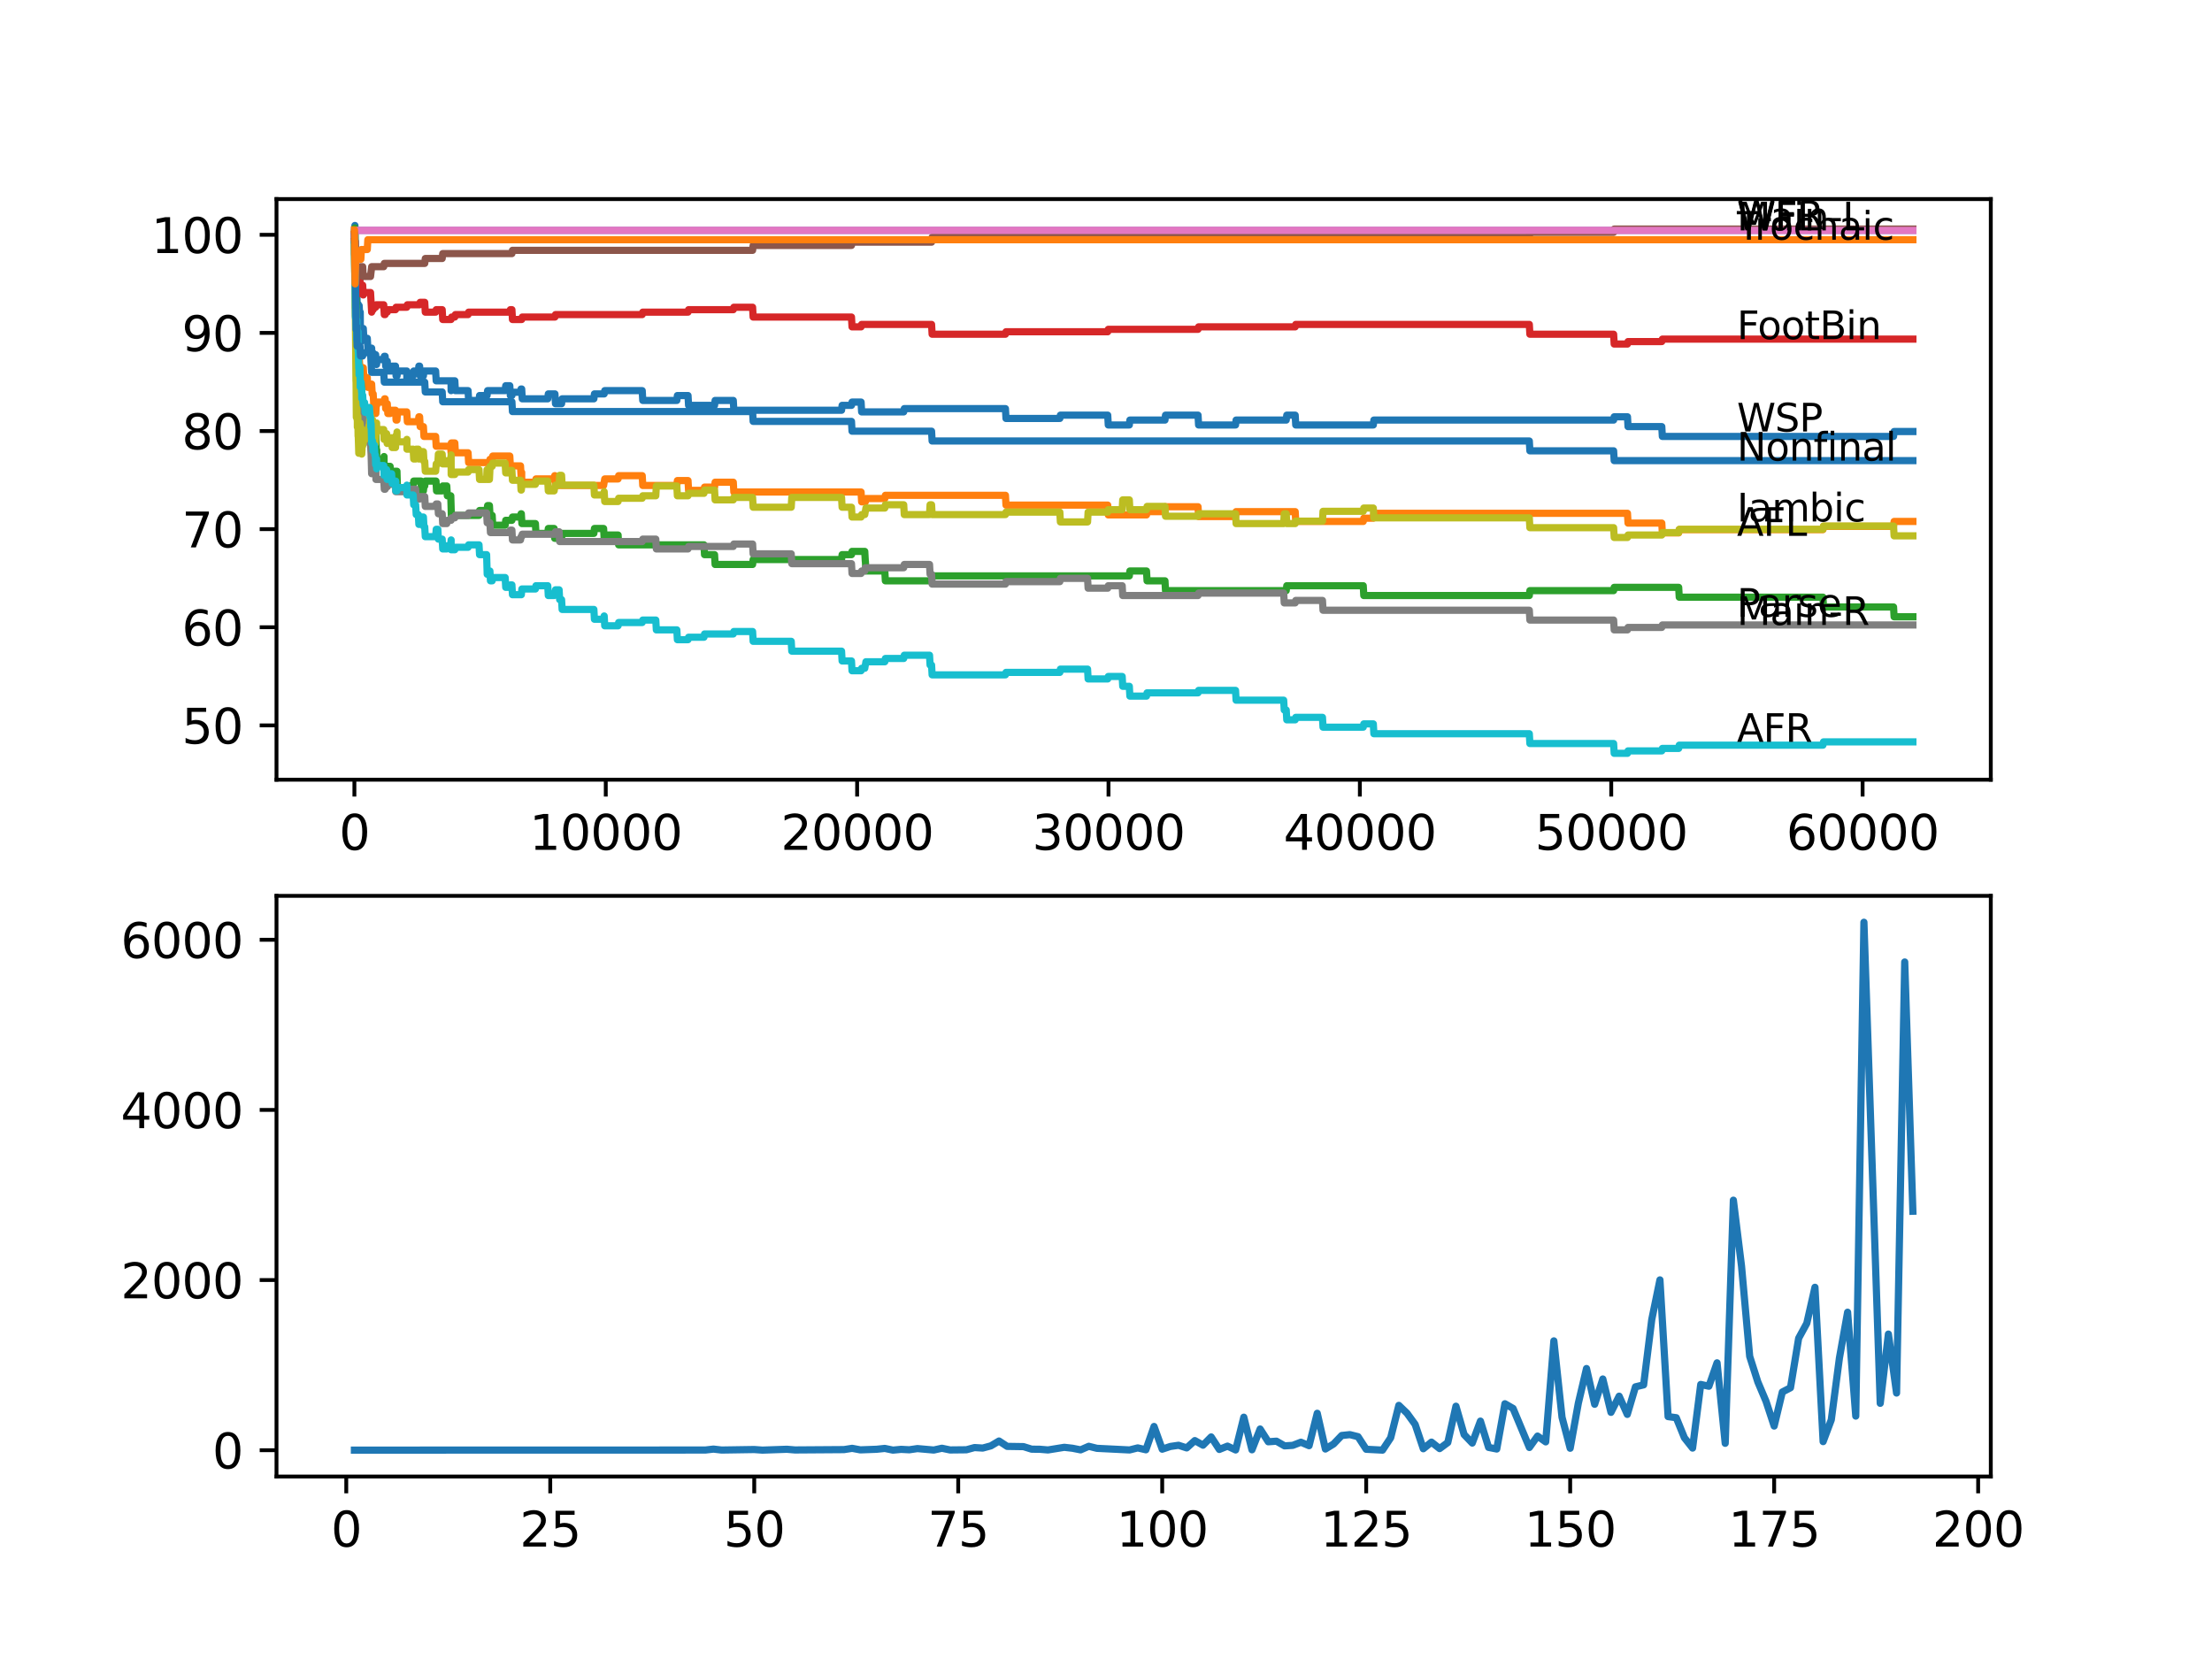 <?xml version="1.0" encoding="utf-8" standalone="no"?>
<!DOCTYPE svg PUBLIC "-//W3C//DTD SVG 1.1//EN"
  "http://www.w3.org/Graphics/SVG/1.1/DTD/svg11.dtd">
<svg xmlns:xlink="http://www.w3.org/1999/xlink" width="460.8pt" height="345.6pt" viewBox="0 0 460.8 345.6" xmlns="http://www.w3.org/2000/svg" version="1.1">
 <defs>
  <style type="text/css">*{stroke-linejoin: round; stroke-linecap: butt}</style>
 </defs>
 <g id="figure_1">
  <g id="patch_1">
   <path d="M 0 345.6 
L 460.8 345.6 
L 460.8 0 
L 0 0 
z
" style="fill: #ffffff"/>
  </g>
  <g id="axes_1">
   <g id="patch_2">
    <path d="M 57.6 162.432 
L 414.72 162.432 
L 414.72 41.472 
L 57.6 41.472 
z
" style="fill: #ffffff"/>
   </g>
   <g id="matplotlib.axis_1">
    <g id="xtick_1">
     <g id="line2d_1">
      <defs>
       <path id="mabb70e1be2" d="M 0 0 
L 0 3.5 
" style="stroke: #000000; stroke-width: 0.8"/>
      </defs>
      <g>
       <use xlink:href="#mabb70e1be2" x="73.827" y="162.432" style="stroke: #000000; stroke-width: 0.8"/>
      </g>
     </g>
     <g id="text_1">
      <!-- 0 -->
      <g transform="translate(70.646 177.03)scale(0.1 -0.1)">
       <defs>
        <path id="DejaVuSans-30" d="M 2034 4250 
Q 1547 4250 1301 3770 
Q 1056 3291 1056 2328 
Q 1056 1369 1301 889 
Q 1547 409 2034 409 
Q 2525 409 2770 889 
Q 3016 1369 3016 2328 
Q 3016 3291 2770 3770 
Q 2525 4250 2034 4250 
z
M 2034 4750 
Q 2819 4750 3233 4129 
Q 3647 3509 3647 2328 
Q 3647 1150 3233 529 
Q 2819 -91 2034 -91 
Q 1250 -91 836 529 
Q 422 1150 422 2328 
Q 422 3509 836 4129 
Q 1250 4750 2034 4750 
z
" transform="scale(0.016)"/>
       </defs>
       <use xlink:href="#DejaVuSans-30"/>
      </g>
     </g>
    </g>
    <g id="xtick_2">
     <g id="line2d_2">
      <g>
       <use xlink:href="#mabb70e1be2" x="126.192" y="162.432" style="stroke: #000000; stroke-width: 0.8"/>
      </g>
     </g>
     <g id="text_2">
      <!-- 10000 -->
      <g transform="translate(110.286 177.03)scale(0.1 -0.1)">
       <defs>
        <path id="DejaVuSans-31" d="M 794 531 
L 1825 531 
L 1825 4091 
L 703 3866 
L 703 4441 
L 1819 4666 
L 2450 4666 
L 2450 531 
L 3481 531 
L 3481 0 
L 794 0 
L 794 531 
z
" transform="scale(0.016)"/>
       </defs>
       <use xlink:href="#DejaVuSans-31"/>
       <use xlink:href="#DejaVuSans-30" x="63.623"/>
       <use xlink:href="#DejaVuSans-30" x="127.246"/>
       <use xlink:href="#DejaVuSans-30" x="190.869"/>
       <use xlink:href="#DejaVuSans-30" x="254.492"/>
      </g>
     </g>
    </g>
    <g id="xtick_3">
     <g id="line2d_3">
      <g>
       <use xlink:href="#mabb70e1be2" x="178.556" y="162.432" style="stroke: #000000; stroke-width: 0.8"/>
      </g>
     </g>
     <g id="text_3">
      <!-- 20000 -->
      <g transform="translate(162.65 177.03)scale(0.1 -0.1)">
       <defs>
        <path id="DejaVuSans-32" d="M 1228 531 
L 3431 531 
L 3431 0 
L 469 0 
L 469 531 
Q 828 903 1448 1529 
Q 2069 2156 2228 2338 
Q 2531 2678 2651 2914 
Q 2772 3150 2772 3378 
Q 2772 3750 2511 3984 
Q 2250 4219 1831 4219 
Q 1534 4219 1204 4116 
Q 875 4013 500 3803 
L 500 4441 
Q 881 4594 1212 4672 
Q 1544 4750 1819 4750 
Q 2544 4750 2975 4387 
Q 3406 4025 3406 3419 
Q 3406 3131 3298 2873 
Q 3191 2616 2906 2266 
Q 2828 2175 2409 1742 
Q 1991 1309 1228 531 
z
" transform="scale(0.016)"/>
       </defs>
       <use xlink:href="#DejaVuSans-32"/>
       <use xlink:href="#DejaVuSans-30" x="63.623"/>
       <use xlink:href="#DejaVuSans-30" x="127.246"/>
       <use xlink:href="#DejaVuSans-30" x="190.869"/>
       <use xlink:href="#DejaVuSans-30" x="254.492"/>
      </g>
     </g>
    </g>
    <g id="xtick_4">
     <g id="line2d_4">
      <g>
       <use xlink:href="#mabb70e1be2" x="230.921" y="162.432" style="stroke: #000000; stroke-width: 0.8"/>
      </g>
     </g>
     <g id="text_4">
      <!-- 30000 -->
      <g transform="translate(215.015 177.03)scale(0.1 -0.1)">
       <defs>
        <path id="DejaVuSans-33" d="M 2597 2516 
Q 3050 2419 3304 2112 
Q 3559 1806 3559 1356 
Q 3559 666 3084 287 
Q 2609 -91 1734 -91 
Q 1441 -91 1130 -33 
Q 819 25 488 141 
L 488 750 
Q 750 597 1062 519 
Q 1375 441 1716 441 
Q 2309 441 2620 675 
Q 2931 909 2931 1356 
Q 2931 1769 2642 2001 
Q 2353 2234 1838 2234 
L 1294 2234 
L 1294 2753 
L 1863 2753 
Q 2328 2753 2575 2939 
Q 2822 3125 2822 3475 
Q 2822 3834 2567 4026 
Q 2313 4219 1838 4219 
Q 1578 4219 1281 4162 
Q 984 4106 628 3988 
L 628 4550 
Q 988 4650 1302 4700 
Q 1616 4750 1894 4750 
Q 2613 4750 3031 4423 
Q 3450 4097 3450 3541 
Q 3450 3153 3228 2886 
Q 3006 2619 2597 2516 
z
" transform="scale(0.016)"/>
       </defs>
       <use xlink:href="#DejaVuSans-33"/>
       <use xlink:href="#DejaVuSans-30" x="63.623"/>
       <use xlink:href="#DejaVuSans-30" x="127.246"/>
       <use xlink:href="#DejaVuSans-30" x="190.869"/>
       <use xlink:href="#DejaVuSans-30" x="254.492"/>
      </g>
     </g>
    </g>
    <g id="xtick_5">
     <g id="line2d_5">
      <g>
       <use xlink:href="#mabb70e1be2" x="283.285" y="162.432" style="stroke: #000000; stroke-width: 0.8"/>
      </g>
     </g>
     <g id="text_5">
      <!-- 40000 -->
      <g transform="translate(267.379 177.03)scale(0.1 -0.1)">
       <defs>
        <path id="DejaVuSans-34" d="M 2419 4116 
L 825 1625 
L 2419 1625 
L 2419 4116 
z
M 2253 4666 
L 3047 4666 
L 3047 1625 
L 3713 1625 
L 3713 1100 
L 3047 1100 
L 3047 0 
L 2419 0 
L 2419 1100 
L 313 1100 
L 313 1709 
L 2253 4666 
z
" transform="scale(0.016)"/>
       </defs>
       <use xlink:href="#DejaVuSans-34"/>
       <use xlink:href="#DejaVuSans-30" x="63.623"/>
       <use xlink:href="#DejaVuSans-30" x="127.246"/>
       <use xlink:href="#DejaVuSans-30" x="190.869"/>
       <use xlink:href="#DejaVuSans-30" x="254.492"/>
      </g>
     </g>
    </g>
    <g id="xtick_6">
     <g id="line2d_6">
      <g>
       <use xlink:href="#mabb70e1be2" x="335.65" y="162.432" style="stroke: #000000; stroke-width: 0.8"/>
      </g>
     </g>
     <g id="text_6">
      <!-- 50000 -->
      <g transform="translate(319.744 177.03)scale(0.1 -0.1)">
       <defs>
        <path id="DejaVuSans-35" d="M 691 4666 
L 3169 4666 
L 3169 4134 
L 1269 4134 
L 1269 2991 
Q 1406 3038 1543 3061 
Q 1681 3084 1819 3084 
Q 2600 3084 3056 2656 
Q 3513 2228 3513 1497 
Q 3513 744 3044 326 
Q 2575 -91 1722 -91 
Q 1428 -91 1123 -41 
Q 819 9 494 109 
L 494 744 
Q 775 591 1075 516 
Q 1375 441 1709 441 
Q 2250 441 2565 725 
Q 2881 1009 2881 1497 
Q 2881 1984 2565 2268 
Q 2250 2553 1709 2553 
Q 1456 2553 1204 2497 
Q 953 2441 691 2322 
L 691 4666 
z
" transform="scale(0.016)"/>
       </defs>
       <use xlink:href="#DejaVuSans-35"/>
       <use xlink:href="#DejaVuSans-30" x="63.623"/>
       <use xlink:href="#DejaVuSans-30" x="127.246"/>
       <use xlink:href="#DejaVuSans-30" x="190.869"/>
       <use xlink:href="#DejaVuSans-30" x="254.492"/>
      </g>
     </g>
    </g>
    <g id="xtick_7">
     <g id="line2d_7">
      <g>
       <use xlink:href="#mabb70e1be2" x="388.014" y="162.432" style="stroke: #000000; stroke-width: 0.8"/>
      </g>
     </g>
     <g id="text_7">
      <!-- 60000 -->
      <g transform="translate(372.108 177.03)scale(0.1 -0.1)">
       <defs>
        <path id="DejaVuSans-36" d="M 2113 2584 
Q 1688 2584 1439 2293 
Q 1191 2003 1191 1497 
Q 1191 994 1439 701 
Q 1688 409 2113 409 
Q 2538 409 2786 701 
Q 3034 994 3034 1497 
Q 3034 2003 2786 2293 
Q 2538 2584 2113 2584 
z
M 3366 4563 
L 3366 3988 
Q 3128 4100 2886 4159 
Q 2644 4219 2406 4219 
Q 1781 4219 1451 3797 
Q 1122 3375 1075 2522 
Q 1259 2794 1537 2939 
Q 1816 3084 2150 3084 
Q 2853 3084 3261 2657 
Q 3669 2231 3669 1497 
Q 3669 778 3244 343 
Q 2819 -91 2113 -91 
Q 1303 -91 875 529 
Q 447 1150 447 2328 
Q 447 3434 972 4092 
Q 1497 4750 2381 4750 
Q 2619 4750 2861 4703 
Q 3103 4656 3366 4563 
z
" transform="scale(0.016)"/>
       </defs>
       <use xlink:href="#DejaVuSans-36"/>
       <use xlink:href="#DejaVuSans-30" x="63.623"/>
       <use xlink:href="#DejaVuSans-30" x="127.246"/>
       <use xlink:href="#DejaVuSans-30" x="190.869"/>
       <use xlink:href="#DejaVuSans-30" x="254.492"/>
      </g>
     </g>
    </g>
   </g>
   <g id="matplotlib.axis_2">
    <g id="ytick_1">
     <g id="line2d_8">
      <defs>
       <path id="md5c35609c4" d="M 0 0 
L -3.5 0 
" style="stroke: #000000; stroke-width: 0.8"/>
      </defs>
      <g>
       <use xlink:href="#md5c35609c4" x="57.6" y="151.109" style="stroke: #000000; stroke-width: 0.8"/>
      </g>
     </g>
     <g id="text_8">
      <!-- 50 -->
      <g transform="translate(37.875 154.908)scale(0.1 -0.1)">
       <use xlink:href="#DejaVuSans-35"/>
       <use xlink:href="#DejaVuSans-30" x="63.623"/>
      </g>
     </g>
    </g>
    <g id="ytick_2">
     <g id="line2d_9">
      <g>
       <use xlink:href="#md5c35609c4" x="57.6" y="130.669" style="stroke: #000000; stroke-width: 0.8"/>
      </g>
     </g>
     <g id="text_9">
      <!-- 60 -->
      <g transform="translate(37.875 134.468)scale(0.1 -0.1)">
       <use xlink:href="#DejaVuSans-36"/>
       <use xlink:href="#DejaVuSans-30" x="63.623"/>
      </g>
     </g>
    </g>
    <g id="ytick_3">
     <g id="line2d_10">
      <g>
       <use xlink:href="#md5c35609c4" x="57.6" y="110.23" style="stroke: #000000; stroke-width: 0.8"/>
      </g>
     </g>
     <g id="text_10">
      <!-- 70 -->
      <g transform="translate(37.875 114.029)scale(0.1 -0.1)">
       <defs>
        <path id="DejaVuSans-37" d="M 525 4666 
L 3525 4666 
L 3525 4397 
L 1831 0 
L 1172 0 
L 2766 4134 
L 525 4134 
L 525 4666 
z
" transform="scale(0.016)"/>
       </defs>
       <use xlink:href="#DejaVuSans-37"/>
       <use xlink:href="#DejaVuSans-30" x="63.623"/>
      </g>
     </g>
    </g>
    <g id="ytick_4">
     <g id="line2d_11">
      <g>
       <use xlink:href="#md5c35609c4" x="57.6" y="89.791" style="stroke: #000000; stroke-width: 0.8"/>
      </g>
     </g>
     <g id="text_11">
      <!-- 80 -->
      <g transform="translate(37.875 93.59)scale(0.1 -0.1)">
       <defs>
        <path id="DejaVuSans-38" d="M 2034 2216 
Q 1584 2216 1326 1975 
Q 1069 1734 1069 1313 
Q 1069 891 1326 650 
Q 1584 409 2034 409 
Q 2484 409 2743 651 
Q 3003 894 3003 1313 
Q 3003 1734 2745 1975 
Q 2488 2216 2034 2216 
z
M 1403 2484 
Q 997 2584 770 2862 
Q 544 3141 544 3541 
Q 544 4100 942 4425 
Q 1341 4750 2034 4750 
Q 2731 4750 3128 4425 
Q 3525 4100 3525 3541 
Q 3525 3141 3298 2862 
Q 3072 2584 2669 2484 
Q 3125 2378 3379 2068 
Q 3634 1759 3634 1313 
Q 3634 634 3220 271 
Q 2806 -91 2034 -91 
Q 1263 -91 848 271 
Q 434 634 434 1313 
Q 434 1759 690 2068 
Q 947 2378 1403 2484 
z
M 1172 3481 
Q 1172 3119 1398 2916 
Q 1625 2713 2034 2713 
Q 2441 2713 2670 2916 
Q 2900 3119 2900 3481 
Q 2900 3844 2670 4047 
Q 2441 4250 2034 4250 
Q 1625 4250 1398 4047 
Q 1172 3844 1172 3481 
z
" transform="scale(0.016)"/>
       </defs>
       <use xlink:href="#DejaVuSans-38"/>
       <use xlink:href="#DejaVuSans-30" x="63.623"/>
      </g>
     </g>
    </g>
    <g id="ytick_5">
     <g id="line2d_12">
      <g>
       <use xlink:href="#md5c35609c4" x="57.6" y="69.351" style="stroke: #000000; stroke-width: 0.8"/>
      </g>
     </g>
     <g id="text_12">
      <!-- 90 -->
      <g transform="translate(37.875 73.15)scale(0.1 -0.1)">
       <defs>
        <path id="DejaVuSans-39" d="M 703 97 
L 703 672 
Q 941 559 1184 500 
Q 1428 441 1663 441 
Q 2288 441 2617 861 
Q 2947 1281 2994 2138 
Q 2813 1869 2534 1725 
Q 2256 1581 1919 1581 
Q 1219 1581 811 2004 
Q 403 2428 403 3163 
Q 403 3881 828 4315 
Q 1253 4750 1959 4750 
Q 2769 4750 3195 4129 
Q 3622 3509 3622 2328 
Q 3622 1225 3098 567 
Q 2575 -91 1691 -91 
Q 1453 -91 1209 -44 
Q 966 3 703 97 
z
M 1959 2075 
Q 2384 2075 2632 2365 
Q 2881 2656 2881 3163 
Q 2881 3666 2632 3958 
Q 2384 4250 1959 4250 
Q 1534 4250 1286 3958 
Q 1038 3666 1038 3163 
Q 1038 2656 1286 2365 
Q 1534 2075 1959 2075 
z
" transform="scale(0.016)"/>
       </defs>
       <use xlink:href="#DejaVuSans-39"/>
       <use xlink:href="#DejaVuSans-30" x="63.623"/>
      </g>
     </g>
    </g>
    <g id="ytick_6">
     <g id="line2d_13">
      <g>
       <use xlink:href="#md5c35609c4" x="57.6" y="48.912" style="stroke: #000000; stroke-width: 0.8"/>
      </g>
     </g>
     <g id="text_13">
      <!-- 100 -->
      <g transform="translate(31.512 52.711)scale(0.1 -0.1)">
       <use xlink:href="#DejaVuSans-31"/>
       <use xlink:href="#DejaVuSans-30" x="63.623"/>
       <use xlink:href="#DejaVuSans-30" x="127.246"/>
      </g>
     </g>
    </g>
   </g>
   <g id="line2d_14">
    <path d="M 73.833 47.89 
L 73.937 46.97 
L 74.068 58.212 
L 74.074 57.531 
L 74.084 57.531 
L 74.136 62.64 
L 74.199 59.574 
L 74.22 59.574 
L 74.231 58.552 
L 74.236 60.596 
L 74.325 60.596 
L 74.335 60.596 
L 74.346 59.915 
L 74.393 64.003 
L 74.414 64.003 
L 74.44 66.047 
L 74.524 65.025 
L 74.55 65.025 
L 74.597 63.322 
L 74.602 65.366 
L 74.665 63.662 
L 74.817 63.662 
L 74.932 65.706 
L 74.99 65.706 
L 75.042 65.025 
L 75.074 69.113 
L 75.168 69.113 
L 75.21 71.157 
L 75.278 69.113 
L 75.357 69.113 
L 75.472 68.431 
L 75.681 68.431 
L 75.796 70.475 
L 76.514 70.475 
L 76.629 72.519 
L 77.42 72.519 
L 77.535 74.563 
L 77.598 74.563 
L 77.713 73.541 
L 77.739 73.541 
L 77.854 75.585 
L 77.98 75.585 
L 78.095 74.563 
L 78.21 73.882 
L 78.258 73.882 
L 78.373 75.926 
L 78.451 75.926 
L 78.566 74.904 
L 79.938 74.904 
L 80.054 74.223 
L 80.232 74.223 
L 80.347 76.267 
L 80.535 76.267 
L 80.651 75.245 
L 80.677 75.245 
L 80.792 77.289 
L 81.577 77.289 
L 81.693 76.267 
L 82.394 76.267 
L 82.51 78.31 
L 82.709 78.31 
L 82.824 77.289 
L 84.74 77.289 
L 84.766 79.332 
L 84.85 78.31 
L 86.07 78.31 
L 86.186 77.289 
L 87.144 77.289 
L 87.259 76.267 
L 87.411 76.267 
L 87.526 78.31 
L 88.202 78.31 
L 88.317 77.289 
L 90.752 77.289 
L 90.867 79.332 
L 93.962 79.332 
L 93.977 81.376 
L 94.072 79.332 
L 94.747 79.332 
L 94.862 81.376 
L 97.507 81.376 
L 97.622 83.42 
L 99.785 83.42 
L 99.9 82.398 
L 101.46 82.398 
L 101.575 81.376 
L 105.236 81.376 
L 105.351 80.354 
L 106.199 80.354 
L 106.314 82.398 
L 106.639 82.398 
L 106.754 81.717 
L 108.43 81.717 
L 108.545 81.036 
L 108.676 81.036 
L 108.791 83.08 
L 114.106 83.08 
L 114.221 82.058 
L 115.604 82.058 
L 115.719 84.102 
L 116.986 84.102 
L 117.101 83.08 
L 123.715 83.08 
L 123.83 82.058 
L 125.862 82.058 
L 125.977 81.376 
L 133.785 81.376 
L 133.9 83.42 
L 140.995 83.42 
L 141.111 82.398 
L 143.326 82.398 
L 143.441 84.442 
L 148.855 84.442 
L 148.971 83.42 
L 152.756 83.42 
L 152.872 85.464 
L 175.31 85.464 
L 175.425 84.442 
L 177.378 84.442 
L 177.493 83.761 
L 179.379 83.761 
L 179.494 85.805 
L 188.26 85.805 
L 188.375 85.124 
L 209.451 85.124 
L 209.567 87.168 
L 220.783 87.168 
L 220.898 86.486 
L 230.759 86.486 
L 230.874 88.53 
L 235.257 88.53 
L 235.372 87.508 
L 242.682 87.508 
L 242.797 86.486 
L 249.573 86.486 
L 249.688 88.53 
L 257.386 88.53 
L 257.501 87.508 
L 267.943 87.508 
L 268.058 86.486 
L 269.812 86.486 
L 269.927 88.53 
L 286.087 88.53 
L 286.202 87.508 
L 336.147 87.508 
L 336.263 86.827 
L 339.033 86.827 
L 339.148 88.871 
L 346.18 88.871 
L 346.296 90.915 
L 394.46 90.915 
L 394.576 89.893 
L 398.487 89.893 
L 398.487 89.893 
" clip-path="url(#p1e5066a0ef)" style="fill: none; stroke: #1f77b4; stroke-width: 1.5; stroke-linecap: square"/>
   </g>
   <g id="line2d_15">
    <path d="M 73.833 48.912 
L 73.838 48.912 
L 73.964 59.234 
L 73.969 58.212 
L 73.974 58.212 
L 73.979 57.701 
L 74.032 62.64 
L 74.037 62.64 
L 74.063 62.64 
L 74.184 72.179 
L 74.194 71.157 
L 74.299 69.113 
L 74.304 71.157 
L 74.309 71.157 
L 74.388 69.794 
L 74.398 73.882 
L 74.414 73.882 
L 74.529 76.948 
L 74.597 74.563 
L 74.65 75.585 
L 74.655 75.585 
L 74.775 74.223 
L 74.817 74.223 
L 74.932 76.267 
L 75.042 76.267 
L 75.163 80.354 
L 75.168 80.354 
L 75.21 82.398 
L 75.278 80.354 
L 75.341 80.354 
L 75.472 77.289 
L 75.55 77.289 
L 75.665 76.607 
L 75.681 76.607 
L 75.796 78.651 
L 76.514 78.651 
L 76.629 80.695 
L 77.252 80.695 
L 77.367 80.014 
L 77.42 80.014 
L 77.535 82.058 
L 77.739 82.058 
L 77.854 84.102 
L 78.258 84.102 
L 78.294 86.146 
L 78.367 84.442 
L 78.477 84.442 
L 78.593 83.761 
L 80.001 83.761 
L 80.116 83.08 
L 80.232 83.08 
L 80.347 85.124 
L 80.535 85.124 
L 80.651 84.102 
L 80.677 84.102 
L 80.792 86.146 
L 81.268 86.146 
L 81.384 85.464 
L 82.394 85.464 
L 82.51 87.508 
L 82.693 87.508 
L 82.813 85.805 
L 84.74 85.805 
L 84.855 87.849 
L 87.144 87.849 
L 87.259 86.827 
L 87.411 86.827 
L 87.526 88.871 
L 88.202 88.871 
L 88.317 90.915 
L 90.752 90.915 
L 90.867 92.959 
L 93.904 92.959 
L 93.967 94.321 
L 94.019 92.277 
L 94.747 92.277 
L 94.862 94.321 
L 97.507 94.321 
L 97.622 96.365 
L 101.958 96.365 
L 102.073 95.684 
L 102.528 95.684 
L 102.644 95.003 
L 106.199 95.003 
L 106.314 97.047 
L 108.43 97.047 
L 108.545 99.09 
L 108.603 99.09 
L 108.676 98.409 
L 108.681 100.453 
L 108.702 100.453 
L 111.535 100.453 
L 111.65 99.772 
L 115.436 99.772 
L 115.552 99.09 
L 115.604 99.09 
L 115.719 101.134 
L 125.742 101.134 
L 125.857 100.453 
L 125.862 100.453 
L 125.977 99.772 
L 128.758 99.772 
L 128.873 99.09 
L 133.785 99.09 
L 133.9 101.134 
L 140.995 101.134 
L 141.111 100.112 
L 143.326 100.112 
L 143.441 102.156 
L 146.651 102.156 
L 146.766 101.475 
L 148.855 101.475 
L 148.971 100.453 
L 152.756 100.453 
L 152.872 102.497 
L 179.379 102.497 
L 179.494 104.541 
L 180.274 104.541 
L 180.389 103.86 
L 184.322 103.86 
L 184.437 103.178 
L 209.451 103.178 
L 209.567 105.222 
L 230.759 105.222 
L 230.874 107.266 
L 238.838 107.266 
L 238.954 106.585 
L 242.682 106.585 
L 242.797 105.563 
L 249.573 105.563 
L 249.688 107.607 
L 257.386 107.607 
L 257.501 106.585 
L 269.812 106.585 
L 269.927 108.629 
L 283.987 108.629 
L 284.102 107.948 
L 286.087 107.948 
L 286.202 106.926 
L 339.033 106.926 
L 339.148 108.97 
L 346.18 108.97 
L 346.296 111.013 
L 349.699 111.013 
L 349.814 110.332 
L 379.751 110.332 
L 379.866 109.651 
L 394.46 109.651 
L 394.576 108.629 
L 398.487 108.629 
L 398.487 108.629 
" clip-path="url(#p1e5066a0ef)" style="fill: none; stroke: #ff7f0e; stroke-width: 1.5; stroke-linecap: square"/>
   </g>
   <g id="line2d_16">
    <path d="M 73.833 48.912 
L 73.854 49.525 
L 73.932 47.481 
L 74.068 60.256 
L 74.074 59.574 
L 74.084 59.574 
L 74.136 59.166 
L 74.147 63.254 
L 74.173 61.21 
L 74.178 61.21 
L 74.184 60.188 
L 74.236 68.363 
L 74.252 68.363 
L 74.299 68.363 
L 74.309 67.682 
L 74.351 73.133 
L 74.372 73.133 
L 74.393 73.133 
L 74.44 72.111 
L 74.445 74.155 
L 74.498 74.155 
L 74.513 73.644 
L 74.534 77.731 
L 74.571 77.731 
L 74.592 77.731 
L 74.712 76.369 
L 74.77 76.369 
L 74.89 80.457 
L 74.99 80.457 
L 75.105 79.775 
L 75.22 79.775 
L 75.336 81.819 
L 75.341 81.819 
L 75.461 87.27 
L 75.55 87.27 
L 75.665 89.314 
L 76.749 89.314 
L 76.865 91.358 
L 77.189 91.358 
L 77.252 90.336 
L 77.257 92.38 
L 77.294 92.38 
L 77.31 92.38 
L 77.425 91.358 
L 77.598 91.358 
L 77.713 90.336 
L 77.718 90.336 
L 77.833 92.38 
L 77.98 92.38 
L 78.095 91.358 
L 78.21 90.676 
L 78.294 90.676 
L 78.415 94.764 
L 78.451 94.764 
L 78.477 93.742 
L 78.483 95.786 
L 78.556 95.786 
L 79.938 95.786 
L 80.001 95.105 
L 80.007 97.149 
L 80.038 97.149 
L 81.268 97.149 
L 81.384 99.193 
L 81.577 99.193 
L 81.693 98.171 
L 82.693 98.171 
L 82.813 102.259 
L 84.766 102.259 
L 84.882 101.237 
L 86.07 101.237 
L 86.186 100.215 
L 87.709 100.215 
L 87.825 102.259 
L 88.202 102.259 
L 88.317 101.237 
L 88.479 101.237 
L 88.594 100.215 
L 90.825 100.215 
L 90.94 102.259 
L 92.113 102.259 
L 92.228 101.237 
L 93.071 101.237 
L 93.187 103.281 
L 93.904 103.281 
L 94.024 107.368 
L 99.785 107.368 
L 99.9 106.346 
L 101.46 106.346 
L 101.575 105.324 
L 101.958 105.324 
L 102.073 107.368 
L 102.528 107.368 
L 102.644 109.412 
L 105.236 109.412 
L 105.351 108.39 
L 106.639 108.39 
L 106.754 107.709 
L 108.43 107.709 
L 108.545 107.028 
L 108.603 107.028 
L 108.718 109.072 
L 111.535 109.072 
L 111.65 111.116 
L 114.106 111.116 
L 114.221 110.094 
L 115.436 110.094 
L 115.552 112.138 
L 116.986 112.138 
L 117.101 111.116 
L 123.715 111.116 
L 123.83 110.094 
L 125.742 110.094 
L 125.857 112.138 
L 125.862 112.138 
L 125.977 111.456 
L 128.758 111.456 
L 128.873 113.5 
L 146.651 113.5 
L 146.766 115.544 
L 148.855 115.544 
L 148.971 117.588 
L 156.778 117.588 
L 156.893 116.566 
L 175.31 116.566 
L 175.425 115.544 
L 177.378 115.544 
L 177.493 114.863 
L 180.143 114.863 
L 180.258 116.907 
L 180.274 116.907 
L 180.389 118.951 
L 184.322 118.951 
L 184.437 120.995 
L 194.062 120.995 
L 194.177 119.973 
L 235.257 119.973 
L 235.372 118.951 
L 238.838 118.951 
L 238.954 120.995 
L 242.682 120.995 
L 242.797 123.039 
L 267.943 123.039 
L 268.058 122.017 
L 283.987 122.017 
L 284.102 124.061 
L 318.584 124.061 
L 318.7 123.039 
L 336.147 123.039 
L 336.263 122.357 
L 349.699 122.357 
L 349.814 124.401 
L 379.751 124.401 
L 379.866 126.445 
L 394.46 126.445 
L 394.576 128.489 
L 398.487 128.489 
L 398.487 128.489 
" clip-path="url(#p1e5066a0ef)" style="fill: none; stroke: #2ca02c; stroke-width: 1.5; stroke-linecap: square"/>
   </g>
   <g id="line2d_17">
    <path d="M 73.833 48.912 
L 73.869 53 
L 73.948 50.786 
L 73.958 50.786 
L 73.995 50.275 
L 74.006 54.362 
L 74.021 53.851 
L 74.058 57.939 
L 74.131 55.827 
L 74.142 55.146 
L 74.184 59.234 
L 74.22 58.552 
L 74.231 58.552 
L 74.33 57.36 
L 74.346 61.448 
L 74.445 59.915 
L 74.498 59.915 
L 74.618 58.893 
L 74.817 58.893 
L 74.932 58.382 
L 74.99 58.382 
L 75.042 60.426 
L 75.1 59.404 
L 75.55 59.404 
L 75.665 61.448 
L 75.681 61.448 
L 75.796 60.937 
L 77.189 60.937 
L 77.304 62.981 
L 77.31 62.981 
L 77.42 65.025 
L 77.535 64.514 
L 77.739 64.514 
L 77.854 64.003 
L 78.258 64.003 
L 78.373 63.492 
L 79.938 63.492 
L 80.054 65.536 
L 80.232 65.536 
L 80.347 65.025 
L 80.677 65.025 
L 80.792 64.514 
L 82.394 64.514 
L 82.51 64.003 
L 84.74 64.003 
L 84.855 63.492 
L 87.411 63.492 
L 87.526 62.981 
L 88.479 62.981 
L 88.594 65.025 
L 90.752 65.025 
L 90.867 64.514 
L 92.113 64.514 
L 92.228 66.558 
L 93.962 66.558 
L 94.077 66.047 
L 94.747 66.047 
L 94.862 65.536 
L 97.507 65.536 
L 97.622 65.025 
L 106.199 65.025 
L 106.314 64.514 
L 106.639 64.514 
L 106.754 66.558 
L 108.676 66.558 
L 108.791 66.047 
L 115.604 66.047 
L 115.719 65.536 
L 133.785 65.536 
L 133.9 65.025 
L 143.326 65.025 
L 143.441 64.514 
L 152.756 64.514 
L 152.872 64.003 
L 156.778 64.003 
L 156.893 66.047 
L 177.378 66.047 
L 177.493 68.091 
L 179.379 68.091 
L 179.494 67.58 
L 194.062 67.58 
L 194.177 69.624 
L 209.451 69.624 
L 209.567 69.113 
L 230.759 69.113 
L 230.874 68.602 
L 249.573 68.602 
L 249.688 68.091 
L 269.812 68.091 
L 269.927 67.58 
L 318.584 67.58 
L 318.7 69.624 
L 336.147 69.624 
L 336.263 71.668 
L 339.033 71.668 
L 339.148 71.157 
L 346.18 71.157 
L 346.296 70.646 
L 398.487 70.646 
L 398.487 70.646 
" clip-path="url(#p1e5066a0ef)" style="fill: none; stroke: #d62728; stroke-width: 1.5; stroke-linecap: square"/>
   </g>
   <g id="line2d_18">
    <path d="M 73.833 48.912 
L 73.953 47.992 
L 398.487 47.992 
L 398.487 47.992 
" clip-path="url(#p1e5066a0ef)" style="fill: none; stroke: #9467bd; stroke-width: 1.5; stroke-linecap: square"/>
   </g>
   <g id="line2d_19">
    <path d="M 73.833 48.912 
L 73.953 53.511 
L 73.958 53.511 
L 74.026 60.494 
L 74.079 57.939 
L 74.095 57.939 
L 74.147 58.961 
L 74.215 55.895 
L 74.33 55.895 
L 74.335 57.939 
L 74.44 56.236 
L 74.99 56.236 
L 75.105 55.555 
L 75.55 55.555 
L 75.665 57.599 
L 77.189 57.599 
L 77.304 56.577 
L 77.31 56.577 
L 77.425 55.555 
L 79.938 55.555 
L 80.054 54.873 
L 88.479 54.873 
L 88.594 53.851 
L 92.113 53.851 
L 92.228 52.829 
L 106.639 52.829 
L 106.754 52.148 
L 156.778 52.148 
L 156.893 51.126 
L 177.378 51.126 
L 177.493 50.445 
L 194.062 50.445 
L 194.177 49.423 
L 318.584 49.423 
L 318.7 48.401 
L 336.147 48.401 
L 336.263 47.72 
L 398.487 47.72 
L 398.487 47.72 
" clip-path="url(#p1e5066a0ef)" style="fill: none; stroke: #8c564b; stroke-width: 1.5; stroke-linecap: square"/>
   </g>
   <g id="line2d_20">
    <path d="M 73.833 48.912 
L 73.953 47.992 
L 398.487 47.992 
L 398.487 47.992 
" clip-path="url(#p1e5066a0ef)" style="fill: none; stroke: #e377c2; stroke-width: 1.5; stroke-linecap: square"/>
   </g>
   <g id="line2d_21">
    <path d="M 73.833 50.956 
L 73.911 56.679 
L 73.953 56.168 
L 73.964 56.168 
L 74.063 65.877 
L 74.095 64.957 
L 74.126 64.957 
L 74.142 64.446 
L 74.184 68.534 
L 74.199 68.534 
L 74.231 68.534 
L 74.33 68.023 
L 74.451 72.622 
L 74.55 72.622 
L 74.671 78.242 
L 74.791 78.242 
L 74.817 80.286 
L 74.901 79.775 
L 74.985 79.775 
L 75.042 83.863 
L 75.1 82.841 
L 75.357 82.841 
L 75.477 86.929 
L 75.55 86.929 
L 75.665 88.973 
L 75.681 88.973 
L 75.796 88.462 
L 75.948 88.462 
L 76.063 90.506 
L 76.969 90.506 
L 77.085 92.55 
L 77.189 92.55 
L 77.304 94.594 
L 77.31 94.594 
L 77.42 98.682 
L 77.425 98.171 
L 77.718 98.171 
L 77.833 96.978 
L 78.095 96.978 
L 78.189 96.297 
L 78.195 98.341 
L 78.258 98.341 
L 78.31 97.83 
L 78.315 99.874 
L 78.352 99.874 
L 79.938 99.874 
L 80.054 101.918 
L 80.232 101.918 
L 80.347 101.407 
L 80.677 101.407 
L 80.792 100.896 
L 82.394 100.896 
L 82.441 100.385 
L 82.447 102.429 
L 82.489 102.429 
L 84.74 102.429 
L 84.855 101.918 
L 86.589 101.918 
L 86.704 103.962 
L 87.411 103.962 
L 87.526 103.451 
L 88.479 103.451 
L 88.594 105.495 
L 90.752 105.495 
L 90.867 104.984 
L 91.207 104.984 
L 91.322 107.028 
L 92.113 107.028 
L 92.228 109.072 
L 93.071 109.072 
L 93.187 108.39 
L 93.962 108.39 
L 94.077 107.879 
L 94.747 107.879 
L 94.862 107.368 
L 97.507 107.368 
L 97.622 106.857 
L 101.371 106.857 
L 101.486 108.901 
L 102.057 108.901 
L 102.172 110.945 
L 106.199 110.945 
L 106.314 110.434 
L 106.639 110.434 
L 106.754 112.478 
L 108.43 112.478 
L 108.545 111.797 
L 108.676 111.797 
L 108.791 111.286 
L 115.604 111.286 
L 115.719 110.775 
L 116.473 110.775 
L 116.588 112.819 
L 133.785 112.819 
L 133.9 112.308 
L 136.613 112.308 
L 136.728 114.352 
L 143.326 114.352 
L 143.441 113.841 
L 152.756 113.841 
L 152.872 113.33 
L 156.778 113.33 
L 156.893 115.374 
L 164.826 115.374 
L 164.942 117.418 
L 177.378 117.418 
L 177.493 119.462 
L 179.379 119.462 
L 179.494 118.951 
L 180.143 118.951 
L 180.258 118.269 
L 188.26 118.269 
L 188.375 117.588 
L 193.637 117.588 
L 193.753 119.632 
L 194.062 119.632 
L 194.177 121.676 
L 209.451 121.676 
L 209.567 121.165 
L 220.783 121.165 
L 220.898 120.484 
L 226.559 120.484 
L 226.674 122.528 
L 230.759 122.528 
L 230.874 122.017 
L 233.77 122.017 
L 233.885 124.061 
L 249.573 124.061 
L 249.688 123.55 
L 267.414 123.55 
L 267.529 125.594 
L 269.812 125.594 
L 269.927 125.083 
L 275.494 125.083 
L 275.609 127.126 
L 318.584 127.126 
L 318.7 129.17 
L 336.147 129.17 
L 336.263 131.214 
L 339.033 131.214 
L 339.148 130.703 
L 346.18 130.703 
L 346.296 130.192 
L 398.487 130.192 
L 398.487 130.192 
" clip-path="url(#p1e5066a0ef)" style="fill: none; stroke: #7f7f7f; stroke-width: 1.5; stroke-linecap: square"/>
   </g>
   <g id="line2d_22">
    <path d="M 73.833 50.956 
L 73.932 59.574 
L 73.958 58.552 
L 73.964 58.041 
L 73.979 64.173 
L 74.011 63.662 
L 74.157 79.435 
L 74.178 79.435 
L 74.231 86.929 
L 74.304 85.737 
L 74.309 85.737 
L 74.335 84.374 
L 74.398 87.44 
L 74.403 87.44 
L 74.414 87.44 
L 74.44 86.929 
L 74.445 88.973 
L 74.524 87.44 
L 74.529 87.44 
L 74.55 86.759 
L 74.597 90.847 
L 74.613 90.336 
L 74.618 90.336 
L 74.739 94.424 
L 74.77 94.424 
L 74.911 90.165 
L 74.985 90.165 
L 74.99 88.121 
L 75.095 89.143 
L 75.21 89.143 
L 75.33 93.231 
L 75.341 93.231 
L 75.357 92.55 
L 75.362 94.594 
L 75.451 92.891 
L 75.55 92.891 
L 75.665 92.209 
L 75.681 92.209 
L 75.796 91.698 
L 75.948 91.698 
L 76.063 89.654 
L 76.749 89.654 
L 76.865 88.632 
L 76.969 88.632 
L 77.085 86.588 
L 77.189 86.588 
L 77.252 88.632 
L 77.299 87.951 
L 77.31 87.951 
L 77.325 89.995 
L 77.42 87.951 
L 77.535 87.44 
L 77.598 87.44 
L 77.713 89.484 
L 77.718 89.484 
L 77.833 88.292 
L 77.98 88.292 
L 78.1 92.38 
L 78.189 92.38 
L 78.305 89.143 
L 78.31 89.143 
L 78.425 88.121 
L 78.451 88.121 
L 78.477 90.165 
L 78.561 89.484 
L 79.938 89.484 
L 80.001 91.528 
L 80.048 90.847 
L 80.232 90.847 
L 80.347 90.336 
L 80.535 90.336 
L 80.651 92.38 
L 80.677 92.38 
L 80.792 91.869 
L 81.268 91.869 
L 81.384 91.187 
L 81.577 91.187 
L 81.693 93.231 
L 82.394 93.231 
L 82.53 90.676 
L 82.693 90.676 
L 82.709 89.995 
L 82.714 92.039 
L 82.792 92.039 
L 84.74 92.039 
L 84.766 91.528 
L 84.772 93.572 
L 84.835 93.572 
L 86.07 93.572 
L 86.186 95.616 
L 86.589 95.616 
L 86.704 93.572 
L 87.144 93.572 
L 87.259 95.616 
L 87.411 95.616 
L 87.526 95.105 
L 87.709 95.105 
L 87.825 94.083 
L 88.202 94.083 
L 88.317 96.127 
L 88.479 96.127 
L 88.594 98.171 
L 90.752 98.171 
L 90.877 96.638 
L 91.207 96.638 
L 91.322 94.594 
L 92.113 94.594 
L 92.228 96.638 
L 93.071 96.638 
L 93.187 95.956 
L 93.904 95.956 
L 93.977 94.764 
L 93.988 98.852 
L 94.747 98.852 
L 94.862 98.341 
L 97.507 98.341 
L 97.622 97.83 
L 99.785 97.83 
L 99.9 99.874 
L 101.371 99.874 
L 101.46 97.83 
L 101.481 99.874 
L 101.958 99.874 
L 102.089 97.149 
L 102.528 97.149 
L 102.644 96.467 
L 105.236 96.467 
L 105.351 98.511 
L 106.199 98.511 
L 106.314 98 
L 106.639 98 
L 106.754 100.044 
L 108.43 100.044 
L 108.545 102.088 
L 108.603 102.088 
L 108.718 100.896 
L 111.535 100.896 
L 111.65 100.215 
L 114.106 100.215 
L 114.221 102.259 
L 115.436 102.259 
L 115.552 101.577 
L 115.604 101.577 
L 115.719 101.066 
L 116.473 101.066 
L 116.588 99.022 
L 116.986 99.022 
L 117.101 101.066 
L 123.715 101.066 
L 123.83 103.11 
L 125.742 103.11 
L 125.857 102.429 
L 125.862 102.429 
L 125.977 104.473 
L 128.758 104.473 
L 128.873 103.792 
L 133.785 103.792 
L 133.9 103.281 
L 136.613 103.281 
L 136.728 101.237 
L 140.995 101.237 
L 141.111 103.281 
L 143.326 103.281 
L 143.441 102.77 
L 146.651 102.77 
L 146.766 102.088 
L 148.855 102.088 
L 148.971 104.132 
L 152.756 104.132 
L 152.872 103.621 
L 156.778 103.621 
L 156.893 105.665 
L 164.826 105.665 
L 164.942 103.621 
L 175.31 103.621 
L 175.425 105.665 
L 177.378 105.665 
L 177.493 107.709 
L 179.379 107.709 
L 179.494 107.198 
L 180.143 107.198 
L 180.258 106.517 
L 180.274 106.517 
L 180.389 105.835 
L 184.322 105.835 
L 184.437 105.154 
L 188.26 105.154 
L 188.375 107.198 
L 193.637 107.198 
L 193.753 105.154 
L 194.062 105.154 
L 194.177 107.198 
L 209.451 107.198 
L 209.567 106.687 
L 220.783 106.687 
L 220.898 108.731 
L 226.559 108.731 
L 226.674 106.687 
L 230.759 106.687 
L 230.874 106.176 
L 233.77 106.176 
L 233.885 104.132 
L 235.257 104.132 
L 235.372 106.176 
L 238.838 106.176 
L 238.954 105.495 
L 242.682 105.495 
L 242.797 107.539 
L 249.573 107.539 
L 249.688 107.028 
L 257.386 107.028 
L 257.501 109.072 
L 267.414 109.072 
L 267.529 107.028 
L 267.943 107.028 
L 268.058 109.072 
L 269.812 109.072 
L 269.927 108.561 
L 275.494 108.561 
L 275.609 106.517 
L 283.987 106.517 
L 284.102 105.835 
L 286.087 105.835 
L 286.202 107.879 
L 318.584 107.879 
L 318.7 109.923 
L 336.147 109.923 
L 336.263 111.967 
L 339.033 111.967 
L 339.148 111.456 
L 346.18 111.456 
L 346.296 110.945 
L 349.699 110.945 
L 349.814 110.264 
L 379.751 110.264 
L 379.866 109.583 
L 394.46 109.583 
L 394.576 111.627 
L 398.487 111.627 
L 398.487 111.627 
" clip-path="url(#p1e5066a0ef)" style="fill: none; stroke: #bcbd22; stroke-width: 1.5; stroke-linecap: square"/>
   </g>
   <g id="line2d_23">
    <path d="M 73.833 50.956 
L 73.932 57.531 
L 73.953 56.509 
L 73.958 56.509 
L 73.964 55.998 
L 74 61.618 
L 74.058 66.217 
L 74.115 63.594 
L 74.121 63.594 
L 74.205 68.534 
L 74.241 67.341 
L 74.309 67.341 
L 74.33 66.66 
L 74.341 70.748 
L 74.398 69.726 
L 74.414 69.726 
L 74.44 69.215 
L 74.445 71.259 
L 74.524 69.726 
L 74.529 69.726 
L 74.55 69.045 
L 74.597 73.133 
L 74.613 72.622 
L 74.618 72.622 
L 74.739 76.709 
L 74.77 76.709 
L 74.791 76.028 
L 74.796 78.072 
L 74.87 77.561 
L 74.875 77.561 
L 74.985 76.539 
L 75.042 80.627 
L 75.1 79.605 
L 75.21 79.605 
L 75.325 81.649 
L 75.341 81.649 
L 75.357 80.968 
L 75.362 83.012 
L 75.446 82.33 
L 75.55 82.33 
L 75.665 84.374 
L 75.681 84.374 
L 75.796 83.863 
L 75.948 83.863 
L 76.063 85.907 
L 76.749 85.907 
L 76.865 84.885 
L 76.969 84.885 
L 77.085 86.929 
L 77.189 86.929 
L 77.252 88.973 
L 77.299 88.292 
L 77.31 88.292 
L 77.42 92.38 
L 77.425 91.869 
L 77.598 91.869 
L 77.713 93.913 
L 77.718 93.913 
L 77.833 92.72 
L 77.98 92.72 
L 78.095 94.764 
L 78.189 94.764 
L 78.258 96.808 
L 78.299 95.616 
L 78.451 95.616 
L 78.477 97.66 
L 78.561 96.978 
L 79.938 96.978 
L 80.001 99.022 
L 80.048 98.341 
L 80.232 98.341 
L 80.347 97.83 
L 80.535 97.83 
L 80.651 99.874 
L 80.677 99.874 
L 80.792 99.363 
L 81.268 99.363 
L 81.384 98.682 
L 81.577 98.682 
L 81.693 100.726 
L 82.394 100.726 
L 82.441 100.215 
L 82.447 102.259 
L 82.489 102.259 
L 82.693 102.259 
L 82.808 101.577 
L 84.74 101.577 
L 84.766 101.066 
L 84.772 103.11 
L 84.835 103.11 
L 86.07 103.11 
L 86.186 105.154 
L 86.589 105.154 
L 86.704 107.198 
L 87.144 107.198 
L 87.259 109.242 
L 87.411 109.242 
L 87.526 108.731 
L 87.709 108.731 
L 87.825 107.709 
L 88.202 107.709 
L 88.317 109.753 
L 88.479 109.753 
L 88.594 111.797 
L 90.752 111.797 
L 90.877 110.264 
L 91.207 110.264 
L 91.322 112.308 
L 92.113 112.308 
L 92.228 114.352 
L 93.071 114.352 
L 93.187 113.671 
L 93.904 113.671 
L 93.977 112.478 
L 93.983 114.522 
L 94.004 114.522 
L 94.747 114.522 
L 94.862 114.011 
L 97.507 114.011 
L 97.622 113.5 
L 99.785 113.5 
L 99.9 115.544 
L 101.371 115.544 
L 101.492 119.632 
L 101.958 119.632 
L 102.057 118.951 
L 102.172 120.995 
L 102.528 120.995 
L 102.644 120.313 
L 105.236 120.313 
L 105.351 122.357 
L 106.199 122.357 
L 106.314 121.846 
L 106.639 121.846 
L 106.754 123.89 
L 108.603 123.89 
L 108.718 122.698 
L 111.535 122.698 
L 111.65 122.017 
L 114.106 122.017 
L 114.221 124.061 
L 115.436 124.061 
L 115.552 123.379 
L 115.604 123.379 
L 115.719 122.868 
L 116.473 122.868 
L 116.588 124.912 
L 116.986 124.912 
L 117.101 126.956 
L 123.715 126.956 
L 123.83 129 
L 125.742 129 
L 125.857 128.319 
L 125.862 128.319 
L 125.977 130.363 
L 128.758 130.363 
L 128.873 129.681 
L 133.785 129.681 
L 133.9 129.17 
L 136.613 129.17 
L 136.728 131.214 
L 140.995 131.214 
L 141.111 133.258 
L 143.326 133.258 
L 143.441 132.747 
L 146.651 132.747 
L 146.766 132.066 
L 152.756 132.066 
L 152.872 131.555 
L 156.778 131.555 
L 156.893 133.599 
L 164.826 133.599 
L 164.942 135.643 
L 175.31 135.643 
L 175.425 137.687 
L 177.378 137.687 
L 177.493 139.731 
L 179.379 139.731 
L 179.494 139.22 
L 180.143 139.22 
L 180.258 138.538 
L 180.274 138.538 
L 180.389 137.857 
L 184.322 137.857 
L 184.437 137.176 
L 188.26 137.176 
L 188.375 136.494 
L 193.637 136.494 
L 193.753 138.538 
L 194.062 138.538 
L 194.177 140.582 
L 209.451 140.582 
L 209.567 140.071 
L 220.783 140.071 
L 220.898 139.39 
L 226.559 139.39 
L 226.674 141.434 
L 230.759 141.434 
L 230.874 140.923 
L 233.77 140.923 
L 233.885 142.967 
L 235.257 142.967 
L 235.372 145.011 
L 238.838 145.011 
L 238.954 144.33 
L 249.573 144.33 
L 249.688 143.819 
L 257.386 143.819 
L 257.501 145.863 
L 267.414 145.863 
L 267.529 147.906 
L 267.943 147.906 
L 268.058 149.95 
L 269.812 149.95 
L 269.927 149.439 
L 275.494 149.439 
L 275.609 151.483 
L 283.987 151.483 
L 284.102 150.802 
L 286.087 150.802 
L 286.202 152.846 
L 318.584 152.846 
L 318.7 154.89 
L 336.147 154.89 
L 336.263 156.934 
L 339.033 156.934 
L 339.148 156.423 
L 346.18 156.423 
L 346.296 155.912 
L 349.699 155.912 
L 349.814 155.231 
L 379.751 155.231 
L 379.866 154.549 
L 398.487 154.549 
L 398.487 154.549 
" clip-path="url(#p1e5066a0ef)" style="fill: none; stroke: #17becf; stroke-width: 1.5; stroke-linecap: square"/>
   </g>
   <g id="line2d_24">
    <path d="M 73.833 48.912 
L 73.838 48.503 
L 73.843 50.547 
L 73.917 50.138 
L 74.047 59.166 
L 74.068 59.166 
L 74.199 68.704 
L 74.33 68.704 
L 74.335 68.023 
L 74.398 72.111 
L 74.414 72.111 
L 74.99 72.111 
L 75.105 74.155 
L 75.55 74.155 
L 75.665 73.473 
L 77.189 73.473 
L 77.304 75.517 
L 77.31 75.517 
L 77.425 77.561 
L 79.938 77.561 
L 80.054 79.605 
L 88.479 79.605 
L 88.594 81.649 
L 92.113 81.649 
L 92.228 83.693 
L 106.639 83.693 
L 106.754 85.737 
L 156.778 85.737 
L 156.893 87.781 
L 177.378 87.781 
L 177.493 89.825 
L 194.062 89.825 
L 194.177 91.869 
L 318.584 91.869 
L 318.7 93.913 
L 336.147 93.913 
L 336.263 95.956 
L 398.487 95.956 
L 398.487 95.956 
" clip-path="url(#p1e5066a0ef)" style="fill: none; stroke: #1f77b4; stroke-width: 1.5; stroke-linecap: square"/>
   </g>
   <g id="line2d_25">
    <path d="M 73.833 47.89 
L 73.848 47.89 
L 73.979 59.132 
L 74.1 54.022 
L 75.168 54.022 
L 75.283 51.978 
L 76.514 51.978 
L 76.629 49.934 
L 398.487 49.934 
L 398.487 49.934 
" clip-path="url(#p1e5066a0ef)" style="fill: none; stroke: #ff7f0e; stroke-width: 1.5; stroke-linecap: square"/>
   </g>
   <g id="patch_3">
    <path d="M 57.6 162.432 
L 57.6 41.472 
" style="fill: none; stroke: #000000; stroke-width: 0.8; stroke-linejoin: miter; stroke-linecap: square"/>
   </g>
   <g id="patch_4">
    <path d="M 414.72 162.432 
L 414.72 41.472 
" style="fill: none; stroke: #000000; stroke-width: 0.8; stroke-linejoin: miter; stroke-linecap: square"/>
   </g>
   <g id="patch_5">
    <path d="M 57.6 162.432 
L 414.72 162.432 
" style="fill: none; stroke: #000000; stroke-width: 0.8; stroke-linejoin: miter; stroke-linecap: square"/>
   </g>
   <g id="patch_6">
    <path d="M 57.6 41.472 
L 414.72 41.472 
" style="fill: none; stroke: #000000; stroke-width: 0.8; stroke-linejoin: miter; stroke-linecap: square"/>
   </g>
   <g id="text_14">
    <!-- WSP -->
    <g transform="translate(361.832 89.893)scale(0.08 -0.08)">
     <defs>
      <path id="DejaVuSans-57" d="M 213 4666 
L 850 4666 
L 1831 722 
L 2809 4666 
L 3519 4666 
L 4500 722 
L 5478 4666 
L 6119 4666 
L 4947 0 
L 4153 0 
L 3169 4050 
L 2175 0 
L 1381 0 
L 213 4666 
z
" transform="scale(0.016)"/>
      <path id="DejaVuSans-53" d="M 3425 4513 
L 3425 3897 
Q 3066 4069 2747 4153 
Q 2428 4238 2131 4238 
Q 1616 4238 1336 4038 
Q 1056 3838 1056 3469 
Q 1056 3159 1242 3001 
Q 1428 2844 1947 2747 
L 2328 2669 
Q 3034 2534 3370 2195 
Q 3706 1856 3706 1288 
Q 3706 609 3251 259 
Q 2797 -91 1919 -91 
Q 1588 -91 1214 -16 
Q 841 59 441 206 
L 441 856 
Q 825 641 1194 531 
Q 1563 422 1919 422 
Q 2459 422 2753 634 
Q 3047 847 3047 1241 
Q 3047 1584 2836 1778 
Q 2625 1972 2144 2069 
L 1759 2144 
Q 1053 2284 737 2584 
Q 422 2884 422 3419 
Q 422 4038 858 4394 
Q 1294 4750 2059 4750 
Q 2388 4750 2728 4690 
Q 3069 4631 3425 4513 
z
" transform="scale(0.016)"/>
      <path id="DejaVuSans-50" d="M 1259 4147 
L 1259 2394 
L 2053 2394 
Q 2494 2394 2734 2622 
Q 2975 2850 2975 3272 
Q 2975 3691 2734 3919 
Q 2494 4147 2053 4147 
L 1259 4147 
z
M 628 4666 
L 2053 4666 
Q 2838 4666 3239 4311 
Q 3641 3956 3641 3272 
Q 3641 2581 3239 2228 
Q 2838 1875 2053 1875 
L 1259 1875 
L 1259 0 
L 628 0 
L 628 4666 
z
" transform="scale(0.016)"/>
     </defs>
     <use xlink:href="#DejaVuSans-57"/>
     <use xlink:href="#DejaVuSans-53" x="98.877"/>
     <use xlink:href="#DejaVuSans-50" x="162.354"/>
    </g>
   </g>
   <g id="text_15">
    <!-- Iambic -->
    <g transform="translate(361.832 108.629)scale(0.08 -0.08)">
     <defs>
      <path id="DejaVuSans-49" d="M 628 4666 
L 1259 4666 
L 1259 0 
L 628 0 
L 628 4666 
z
" transform="scale(0.016)"/>
      <path id="DejaVuSans-61" d="M 2194 1759 
Q 1497 1759 1228 1600 
Q 959 1441 959 1056 
Q 959 750 1161 570 
Q 1363 391 1709 391 
Q 2188 391 2477 730 
Q 2766 1069 2766 1631 
L 2766 1759 
L 2194 1759 
z
M 3341 1997 
L 3341 0 
L 2766 0 
L 2766 531 
Q 2569 213 2275 61 
Q 1981 -91 1556 -91 
Q 1019 -91 701 211 
Q 384 513 384 1019 
Q 384 1609 779 1909 
Q 1175 2209 1959 2209 
L 2766 2209 
L 2766 2266 
Q 2766 2663 2505 2880 
Q 2244 3097 1772 3097 
Q 1472 3097 1187 3025 
Q 903 2953 641 2809 
L 641 3341 
Q 956 3463 1253 3523 
Q 1550 3584 1831 3584 
Q 2591 3584 2966 3190 
Q 3341 2797 3341 1997 
z
" transform="scale(0.016)"/>
      <path id="DejaVuSans-6d" d="M 3328 2828 
Q 3544 3216 3844 3400 
Q 4144 3584 4550 3584 
Q 5097 3584 5394 3201 
Q 5691 2819 5691 2113 
L 5691 0 
L 5113 0 
L 5113 2094 
Q 5113 2597 4934 2840 
Q 4756 3084 4391 3084 
Q 3944 3084 3684 2787 
Q 3425 2491 3425 1978 
L 3425 0 
L 2847 0 
L 2847 2094 
Q 2847 2600 2669 2842 
Q 2491 3084 2119 3084 
Q 1678 3084 1418 2786 
Q 1159 2488 1159 1978 
L 1159 0 
L 581 0 
L 581 3500 
L 1159 3500 
L 1159 2956 
Q 1356 3278 1631 3431 
Q 1906 3584 2284 3584 
Q 2666 3584 2933 3390 
Q 3200 3197 3328 2828 
z
" transform="scale(0.016)"/>
      <path id="DejaVuSans-62" d="M 3116 1747 
Q 3116 2381 2855 2742 
Q 2594 3103 2138 3103 
Q 1681 3103 1420 2742 
Q 1159 2381 1159 1747 
Q 1159 1113 1420 752 
Q 1681 391 2138 391 
Q 2594 391 2855 752 
Q 3116 1113 3116 1747 
z
M 1159 2969 
Q 1341 3281 1617 3432 
Q 1894 3584 2278 3584 
Q 2916 3584 3314 3078 
Q 3713 2572 3713 1747 
Q 3713 922 3314 415 
Q 2916 -91 2278 -91 
Q 1894 -91 1617 61 
Q 1341 213 1159 525 
L 1159 0 
L 581 0 
L 581 4863 
L 1159 4863 
L 1159 2969 
z
" transform="scale(0.016)"/>
      <path id="DejaVuSans-69" d="M 603 3500 
L 1178 3500 
L 1178 0 
L 603 0 
L 603 3500 
z
M 603 4863 
L 1178 4863 
L 1178 4134 
L 603 4134 
L 603 4863 
z
" transform="scale(0.016)"/>
      <path id="DejaVuSans-63" d="M 3122 3366 
L 3122 2828 
Q 2878 2963 2633 3030 
Q 2388 3097 2138 3097 
Q 1578 3097 1268 2742 
Q 959 2388 959 1747 
Q 959 1106 1268 751 
Q 1578 397 2138 397 
Q 2388 397 2633 464 
Q 2878 531 3122 666 
L 3122 134 
Q 2881 22 2623 -34 
Q 2366 -91 2075 -91 
Q 1284 -91 818 406 
Q 353 903 353 1747 
Q 353 2603 823 3093 
Q 1294 3584 2113 3584 
Q 2378 3584 2631 3529 
Q 2884 3475 3122 3366 
z
" transform="scale(0.016)"/>
     </defs>
     <use xlink:href="#DejaVuSans-49"/>
     <use xlink:href="#DejaVuSans-61" x="29.492"/>
     <use xlink:href="#DejaVuSans-6d" x="90.771"/>
     <use xlink:href="#DejaVuSans-62" x="188.184"/>
     <use xlink:href="#DejaVuSans-69" x="251.66"/>
     <use xlink:href="#DejaVuSans-63" x="279.443"/>
    </g>
   </g>
   <g id="text_16">
    <!-- Parse -->
    <g transform="translate(361.832 128.489)scale(0.08 -0.08)">
     <defs>
      <path id="DejaVuSans-72" d="M 2631 2963 
Q 2534 3019 2420 3045 
Q 2306 3072 2169 3072 
Q 1681 3072 1420 2755 
Q 1159 2438 1159 1844 
L 1159 0 
L 581 0 
L 581 3500 
L 1159 3500 
L 1159 2956 
Q 1341 3275 1631 3429 
Q 1922 3584 2338 3584 
Q 2397 3584 2469 3576 
Q 2541 3569 2628 3553 
L 2631 2963 
z
" transform="scale(0.016)"/>
      <path id="DejaVuSans-73" d="M 2834 3397 
L 2834 2853 
Q 2591 2978 2328 3040 
Q 2066 3103 1784 3103 
Q 1356 3103 1142 2972 
Q 928 2841 928 2578 
Q 928 2378 1081 2264 
Q 1234 2150 1697 2047 
L 1894 2003 
Q 2506 1872 2764 1633 
Q 3022 1394 3022 966 
Q 3022 478 2636 193 
Q 2250 -91 1575 -91 
Q 1294 -91 989 -36 
Q 684 19 347 128 
L 347 722 
Q 666 556 975 473 
Q 1284 391 1588 391 
Q 1994 391 2212 530 
Q 2431 669 2431 922 
Q 2431 1156 2273 1281 
Q 2116 1406 1581 1522 
L 1381 1569 
Q 847 1681 609 1914 
Q 372 2147 372 2553 
Q 372 3047 722 3315 
Q 1072 3584 1716 3584 
Q 2034 3584 2315 3537 
Q 2597 3491 2834 3397 
z
" transform="scale(0.016)"/>
      <path id="DejaVuSans-65" d="M 3597 1894 
L 3597 1613 
L 953 1613 
Q 991 1019 1311 708 
Q 1631 397 2203 397 
Q 2534 397 2845 478 
Q 3156 559 3463 722 
L 3463 178 
Q 3153 47 2828 -22 
Q 2503 -91 2169 -91 
Q 1331 -91 842 396 
Q 353 884 353 1716 
Q 353 2575 817 3079 
Q 1281 3584 2069 3584 
Q 2775 3584 3186 3129 
Q 3597 2675 3597 1894 
z
M 3022 2063 
Q 3016 2534 2758 2815 
Q 2500 3097 2075 3097 
Q 1594 3097 1305 2825 
Q 1016 2553 972 2059 
L 3022 2063 
z
" transform="scale(0.016)"/>
     </defs>
     <use xlink:href="#DejaVuSans-50"/>
     <use xlink:href="#DejaVuSans-61" x="55.803"/>
     <use xlink:href="#DejaVuSans-72" x="117.082"/>
     <use xlink:href="#DejaVuSans-73" x="158.195"/>
     <use xlink:href="#DejaVuSans-65" x="210.295"/>
    </g>
   </g>
   <g id="text_17">
    <!-- FootBin -->
    <g transform="translate(361.832 70.646)scale(0.08 -0.08)">
     <defs>
      <path id="DejaVuSans-46" d="M 628 4666 
L 3309 4666 
L 3309 4134 
L 1259 4134 
L 1259 2759 
L 3109 2759 
L 3109 2228 
L 1259 2228 
L 1259 0 
L 628 0 
L 628 4666 
z
" transform="scale(0.016)"/>
      <path id="DejaVuSans-6f" d="M 1959 3097 
Q 1497 3097 1228 2736 
Q 959 2375 959 1747 
Q 959 1119 1226 758 
Q 1494 397 1959 397 
Q 2419 397 2687 759 
Q 2956 1122 2956 1747 
Q 2956 2369 2687 2733 
Q 2419 3097 1959 3097 
z
M 1959 3584 
Q 2709 3584 3137 3096 
Q 3566 2609 3566 1747 
Q 3566 888 3137 398 
Q 2709 -91 1959 -91 
Q 1206 -91 779 398 
Q 353 888 353 1747 
Q 353 2609 779 3096 
Q 1206 3584 1959 3584 
z
" transform="scale(0.016)"/>
      <path id="DejaVuSans-74" d="M 1172 4494 
L 1172 3500 
L 2356 3500 
L 2356 3053 
L 1172 3053 
L 1172 1153 
Q 1172 725 1289 603 
Q 1406 481 1766 481 
L 2356 481 
L 2356 0 
L 1766 0 
Q 1100 0 847 248 
Q 594 497 594 1153 
L 594 3053 
L 172 3053 
L 172 3500 
L 594 3500 
L 594 4494 
L 1172 4494 
z
" transform="scale(0.016)"/>
      <path id="DejaVuSans-42" d="M 1259 2228 
L 1259 519 
L 2272 519 
Q 2781 519 3026 730 
Q 3272 941 3272 1375 
Q 3272 1813 3026 2020 
Q 2781 2228 2272 2228 
L 1259 2228 
z
M 1259 4147 
L 1259 2741 
L 2194 2741 
Q 2656 2741 2882 2914 
Q 3109 3088 3109 3444 
Q 3109 3797 2882 3972 
Q 2656 4147 2194 4147 
L 1259 4147 
z
M 628 4666 
L 2241 4666 
Q 2963 4666 3353 4366 
Q 3744 4066 3744 3513 
Q 3744 3084 3544 2831 
Q 3344 2578 2956 2516 
Q 3422 2416 3680 2098 
Q 3938 1781 3938 1306 
Q 3938 681 3513 340 
Q 3088 0 2303 0 
L 628 0 
L 628 4666 
z
" transform="scale(0.016)"/>
      <path id="DejaVuSans-6e" d="M 3513 2113 
L 3513 0 
L 2938 0 
L 2938 2094 
Q 2938 2591 2744 2837 
Q 2550 3084 2163 3084 
Q 1697 3084 1428 2787 
Q 1159 2491 1159 1978 
L 1159 0 
L 581 0 
L 581 3500 
L 1159 3500 
L 1159 2956 
Q 1366 3272 1645 3428 
Q 1925 3584 2291 3584 
Q 2894 3584 3203 3211 
Q 3513 2838 3513 2113 
z
" transform="scale(0.016)"/>
     </defs>
     <use xlink:href="#DejaVuSans-46"/>
     <use xlink:href="#DejaVuSans-6f" x="53.895"/>
     <use xlink:href="#DejaVuSans-6f" x="115.076"/>
     <use xlink:href="#DejaVuSans-74" x="176.258"/>
     <use xlink:href="#DejaVuSans-42" x="215.467"/>
     <use xlink:href="#DejaVuSans-69" x="284.07"/>
     <use xlink:href="#DejaVuSans-6e" x="311.854"/>
    </g>
   </g>
   <g id="text_18">
    <!-- WFL -->
    <g transform="translate(361.832 47.992)scale(0.08 -0.08)">
     <defs>
      <path id="DejaVuSans-4c" d="M 628 4666 
L 1259 4666 
L 1259 531 
L 3531 531 
L 3531 0 
L 628 0 
L 628 4666 
z
" transform="scale(0.016)"/>
     </defs>
     <use xlink:href="#DejaVuSans-57"/>
     <use xlink:href="#DejaVuSans-46" x="98.877"/>
     <use xlink:href="#DejaVuSans-4c" x="156.396"/>
    </g>
   </g>
   <g id="text_19">
    <!-- WFR -->
    <g transform="translate(361.832 47.72)scale(0.08 -0.08)">
     <defs>
      <path id="DejaVuSans-52" d="M 2841 2188 
Q 3044 2119 3236 1894 
Q 3428 1669 3622 1275 
L 4263 0 
L 3584 0 
L 2988 1197 
Q 2756 1666 2539 1819 
Q 2322 1972 1947 1972 
L 1259 1972 
L 1259 0 
L 628 0 
L 628 4666 
L 2053 4666 
Q 2853 4666 3247 4331 
Q 3641 3997 3641 3322 
Q 3641 2881 3436 2590 
Q 3231 2300 2841 2188 
z
M 1259 4147 
L 1259 2491 
L 2053 2491 
Q 2509 2491 2742 2702 
Q 2975 2913 2975 3322 
Q 2975 3731 2742 3939 
Q 2509 4147 2053 4147 
L 1259 4147 
z
" transform="scale(0.016)"/>
     </defs>
     <use xlink:href="#DejaVuSans-57"/>
     <use xlink:href="#DejaVuSans-46" x="98.877"/>
     <use xlink:href="#DejaVuSans-52" x="156.396"/>
    </g>
   </g>
   <g id="text_20">
    <!-- Main-L -->
    <g transform="translate(361.832 47.992)scale(0.08 -0.08)">
     <defs>
      <path id="DejaVuSans-4d" d="M 628 4666 
L 1569 4666 
L 2759 1491 
L 3956 4666 
L 4897 4666 
L 4897 0 
L 4281 0 
L 4281 4097 
L 3078 897 
L 2444 897 
L 1241 4097 
L 1241 0 
L 628 0 
L 628 4666 
z
" transform="scale(0.016)"/>
      <path id="DejaVuSans-2d" d="M 313 2009 
L 1997 2009 
L 1997 1497 
L 313 1497 
L 313 2009 
z
" transform="scale(0.016)"/>
     </defs>
     <use xlink:href="#DejaVuSans-4d"/>
     <use xlink:href="#DejaVuSans-61" x="86.279"/>
     <use xlink:href="#DejaVuSans-69" x="147.559"/>
     <use xlink:href="#DejaVuSans-6e" x="175.342"/>
     <use xlink:href="#DejaVuSans-2d" x="238.721"/>
     <use xlink:href="#DejaVuSans-4c" x="274.805"/>
    </g>
   </g>
   <g id="text_21">
    <!-- Main-R -->
    <g transform="translate(361.832 130.192)scale(0.08 -0.08)">
     <use xlink:href="#DejaVuSans-4d"/>
     <use xlink:href="#DejaVuSans-61" x="86.279"/>
     <use xlink:href="#DejaVuSans-69" x="147.559"/>
     <use xlink:href="#DejaVuSans-6e" x="175.342"/>
     <use xlink:href="#DejaVuSans-2d" x="238.721"/>
     <use xlink:href="#DejaVuSans-52" x="274.805"/>
    </g>
   </g>
   <g id="text_22">
    <!-- AFL -->
    <g transform="translate(361.832 111.627)scale(0.08 -0.08)">
     <defs>
      <path id="DejaVuSans-41" d="M 2188 4044 
L 1331 1722 
L 3047 1722 
L 2188 4044 
z
M 1831 4666 
L 2547 4666 
L 4325 0 
L 3669 0 
L 3244 1197 
L 1141 1197 
L 716 0 
L 50 0 
L 1831 4666 
z
" transform="scale(0.016)"/>
     </defs>
     <use xlink:href="#DejaVuSans-41"/>
     <use xlink:href="#DejaVuSans-46" x="68.408"/>
     <use xlink:href="#DejaVuSans-4c" x="125.928"/>
    </g>
   </g>
   <g id="text_23">
    <!-- AFR -->
    <g transform="translate(361.832 154.549)scale(0.08 -0.08)">
     <use xlink:href="#DejaVuSans-41"/>
     <use xlink:href="#DejaVuSans-46" x="68.408"/>
     <use xlink:href="#DejaVuSans-52" x="125.928"/>
    </g>
   </g>
   <g id="text_24">
    <!-- Nonfinal -->
    <g transform="translate(361.832 95.956)scale(0.08 -0.08)">
     <defs>
      <path id="DejaVuSans-4e" d="M 628 4666 
L 1478 4666 
L 3547 763 
L 3547 4666 
L 4159 4666 
L 4159 0 
L 3309 0 
L 1241 3903 
L 1241 0 
L 628 0 
L 628 4666 
z
" transform="scale(0.016)"/>
      <path id="DejaVuSans-66" d="M 2375 4863 
L 2375 4384 
L 1825 4384 
Q 1516 4384 1395 4259 
Q 1275 4134 1275 3809 
L 1275 3500 
L 2222 3500 
L 2222 3053 
L 1275 3053 
L 1275 0 
L 697 0 
L 697 3053 
L 147 3053 
L 147 3500 
L 697 3500 
L 697 3744 
Q 697 4328 969 4595 
Q 1241 4863 1831 4863 
L 2375 4863 
z
" transform="scale(0.016)"/>
      <path id="DejaVuSans-6c" d="M 603 4863 
L 1178 4863 
L 1178 0 
L 603 0 
L 603 4863 
z
" transform="scale(0.016)"/>
     </defs>
     <use xlink:href="#DejaVuSans-4e"/>
     <use xlink:href="#DejaVuSans-6f" x="74.805"/>
     <use xlink:href="#DejaVuSans-6e" x="135.986"/>
     <use xlink:href="#DejaVuSans-66" x="199.365"/>
     <use xlink:href="#DejaVuSans-69" x="234.57"/>
     <use xlink:href="#DejaVuSans-6e" x="262.354"/>
     <use xlink:href="#DejaVuSans-61" x="325.732"/>
     <use xlink:href="#DejaVuSans-6c" x="387.012"/>
    </g>
   </g>
   <g id="text_25">
    <!-- Trochaic -->
    <g transform="translate(361.832 49.934)scale(0.08 -0.08)">
     <defs>
      <path id="DejaVuSans-54" d="M -19 4666 
L 3928 4666 
L 3928 4134 
L 2272 4134 
L 2272 0 
L 1638 0 
L 1638 4134 
L -19 4134 
L -19 4666 
z
" transform="scale(0.016)"/>
      <path id="DejaVuSans-68" d="M 3513 2113 
L 3513 0 
L 2938 0 
L 2938 2094 
Q 2938 2591 2744 2837 
Q 2550 3084 2163 3084 
Q 1697 3084 1428 2787 
Q 1159 2491 1159 1978 
L 1159 0 
L 581 0 
L 581 4863 
L 1159 4863 
L 1159 2956 
Q 1366 3272 1645 3428 
Q 1925 3584 2291 3584 
Q 2894 3584 3203 3211 
Q 3513 2838 3513 2113 
z
" transform="scale(0.016)"/>
     </defs>
     <use xlink:href="#DejaVuSans-54"/>
     <use xlink:href="#DejaVuSans-72" x="46.334"/>
     <use xlink:href="#DejaVuSans-6f" x="85.197"/>
     <use xlink:href="#DejaVuSans-63" x="146.379"/>
     <use xlink:href="#DejaVuSans-68" x="201.359"/>
     <use xlink:href="#DejaVuSans-61" x="264.738"/>
     <use xlink:href="#DejaVuSans-69" x="326.018"/>
     <use xlink:href="#DejaVuSans-63" x="353.801"/>
    </g>
   </g>
  </g>
  <g id="axes_2">
   <g id="patch_7">
    <path d="M 57.6 307.584 
L 414.72 307.584 
L 414.72 186.624 
L 57.6 186.624 
z
" style="fill: #ffffff"/>
   </g>
   <g id="matplotlib.axis_3">
    <g id="xtick_8">
     <g id="line2d_26">
      <g>
       <use xlink:href="#mabb70e1be2" x="72.133" y="307.584" style="stroke: #000000; stroke-width: 0.8"/>
      </g>
     </g>
     <g id="text_26">
      <!-- 0 -->
      <g transform="translate(68.952 322.182)scale(0.1 -0.1)">
       <use xlink:href="#DejaVuSans-30"/>
      </g>
     </g>
    </g>
    <g id="xtick_9">
     <g id="line2d_27">
      <g>
       <use xlink:href="#mabb70e1be2" x="114.627" y="307.584" style="stroke: #000000; stroke-width: 0.8"/>
      </g>
     </g>
     <g id="text_27">
      <!-- 25 -->
      <g transform="translate(108.265 322.182)scale(0.1 -0.1)">
       <use xlink:href="#DejaVuSans-32"/>
       <use xlink:href="#DejaVuSans-35" x="63.623"/>
      </g>
     </g>
    </g>
    <g id="xtick_10">
     <g id="line2d_28">
      <g>
       <use xlink:href="#mabb70e1be2" x="157.121" y="307.584" style="stroke: #000000; stroke-width: 0.8"/>
      </g>
     </g>
     <g id="text_28">
      <!-- 50 -->
      <g transform="translate(150.759 322.182)scale(0.1 -0.1)">
       <use xlink:href="#DejaVuSans-35"/>
       <use xlink:href="#DejaVuSans-30" x="63.623"/>
      </g>
     </g>
    </g>
    <g id="xtick_11">
     <g id="line2d_29">
      <g>
       <use xlink:href="#mabb70e1be2" x="199.615" y="307.584" style="stroke: #000000; stroke-width: 0.8"/>
      </g>
     </g>
     <g id="text_29">
      <!-- 75 -->
      <g transform="translate(193.253 322.182)scale(0.1 -0.1)">
       <use xlink:href="#DejaVuSans-37"/>
       <use xlink:href="#DejaVuSans-35" x="63.623"/>
      </g>
     </g>
    </g>
    <g id="xtick_12">
     <g id="line2d_30">
      <g>
       <use xlink:href="#mabb70e1be2" x="242.109" y="307.584" style="stroke: #000000; stroke-width: 0.8"/>
      </g>
     </g>
     <g id="text_30">
      <!-- 100 -->
      <g transform="translate(232.565 322.182)scale(0.1 -0.1)">
       <use xlink:href="#DejaVuSans-31"/>
       <use xlink:href="#DejaVuSans-30" x="63.623"/>
       <use xlink:href="#DejaVuSans-30" x="127.246"/>
      </g>
     </g>
    </g>
    <g id="xtick_13">
     <g id="line2d_31">
      <g>
       <use xlink:href="#mabb70e1be2" x="284.603" y="307.584" style="stroke: #000000; stroke-width: 0.8"/>
      </g>
     </g>
     <g id="text_31">
      <!-- 125 -->
      <g transform="translate(275.059 322.182)scale(0.1 -0.1)">
       <use xlink:href="#DejaVuSans-31"/>
       <use xlink:href="#DejaVuSans-32" x="63.623"/>
       <use xlink:href="#DejaVuSans-35" x="127.246"/>
      </g>
     </g>
    </g>
    <g id="xtick_14">
     <g id="line2d_32">
      <g>
       <use xlink:href="#mabb70e1be2" x="327.097" y="307.584" style="stroke: #000000; stroke-width: 0.8"/>
      </g>
     </g>
     <g id="text_32">
      <!-- 150 -->
      <g transform="translate(317.554 322.182)scale(0.1 -0.1)">
       <use xlink:href="#DejaVuSans-31"/>
       <use xlink:href="#DejaVuSans-35" x="63.623"/>
       <use xlink:href="#DejaVuSans-30" x="127.246"/>
      </g>
     </g>
    </g>
    <g id="xtick_15">
     <g id="line2d_33">
      <g>
       <use xlink:href="#mabb70e1be2" x="369.591" y="307.584" style="stroke: #000000; stroke-width: 0.8"/>
      </g>
     </g>
     <g id="text_33">
      <!-- 175 -->
      <g transform="translate(360.048 322.182)scale(0.1 -0.1)">
       <use xlink:href="#DejaVuSans-31"/>
       <use xlink:href="#DejaVuSans-37" x="63.623"/>
       <use xlink:href="#DejaVuSans-35" x="127.246"/>
      </g>
     </g>
    </g>
    <g id="xtick_16">
     <g id="line2d_34">
      <g>
       <use xlink:href="#mabb70e1be2" x="412.085" y="307.584" style="stroke: #000000; stroke-width: 0.8"/>
      </g>
     </g>
     <g id="text_34">
      <!-- 200 -->
      <g transform="translate(402.542 322.182)scale(0.1 -0.1)">
       <use xlink:href="#DejaVuSans-32"/>
       <use xlink:href="#DejaVuSans-30" x="63.623"/>
       <use xlink:href="#DejaVuSans-30" x="127.246"/>
      </g>
     </g>
    </g>
   </g>
   <g id="matplotlib.axis_4">
    <g id="ytick_7">
     <g id="line2d_35">
      <g>
       <use xlink:href="#md5c35609c4" x="57.6" y="302.104" style="stroke: #000000; stroke-width: 0.8"/>
      </g>
     </g>
     <g id="text_35">
      <!-- 0 -->
      <g transform="translate(44.237 305.903)scale(0.1 -0.1)">
       <use xlink:href="#DejaVuSans-30"/>
      </g>
     </g>
    </g>
    <g id="ytick_8">
     <g id="line2d_36">
      <g>
       <use xlink:href="#md5c35609c4" x="57.6" y="266.66" style="stroke: #000000; stroke-width: 0.8"/>
      </g>
     </g>
     <g id="text_36">
      <!-- 2000 -->
      <g transform="translate(25.15 270.459)scale(0.1 -0.1)">
       <use xlink:href="#DejaVuSans-32"/>
       <use xlink:href="#DejaVuSans-30" x="63.623"/>
       <use xlink:href="#DejaVuSans-30" x="127.246"/>
       <use xlink:href="#DejaVuSans-30" x="190.869"/>
      </g>
     </g>
    </g>
    <g id="ytick_9">
     <g id="line2d_37">
      <g>
       <use xlink:href="#md5c35609c4" x="57.6" y="231.216" style="stroke: #000000; stroke-width: 0.8"/>
      </g>
     </g>
     <g id="text_37">
      <!-- 4000 -->
      <g transform="translate(25.15 235.016)scale(0.1 -0.1)">
       <use xlink:href="#DejaVuSans-34"/>
       <use xlink:href="#DejaVuSans-30" x="63.623"/>
       <use xlink:href="#DejaVuSans-30" x="127.246"/>
       <use xlink:href="#DejaVuSans-30" x="190.869"/>
      </g>
     </g>
    </g>
    <g id="ytick_10">
     <g id="line2d_38">
      <g>
       <use xlink:href="#md5c35609c4" x="57.6" y="195.773" style="stroke: #000000; stroke-width: 0.8"/>
      </g>
     </g>
     <g id="text_38">
      <!-- 6000 -->
      <g transform="translate(25.15 199.572)scale(0.1 -0.1)">
       <use xlink:href="#DejaVuSans-36"/>
       <use xlink:href="#DejaVuSans-30" x="63.623"/>
       <use xlink:href="#DejaVuSans-30" x="127.246"/>
       <use xlink:href="#DejaVuSans-30" x="190.869"/>
      </g>
     </g>
    </g>
   </g>
   <g id="line2d_39">
    <path d="M 73.833 302.086 
L 146.922 302.068 
L 148.622 301.873 
L 150.322 302.068 
L 157.121 301.962 
L 158.821 302.086 
L 163.92 301.909 
L 165.62 302.05 
L 175.818 301.979 
L 177.518 301.714 
L 179.218 302.033 
L 182.617 301.909 
L 184.317 301.731 
L 186.017 302.086 
L 187.717 301.926 
L 189.417 302.015 
L 191.116 301.767 
L 194.516 302.068 
L 196.216 301.696 
L 197.915 302.05 
L 201.315 302.015 
L 203.015 301.554 
L 204.714 301.66 
L 206.414 301.2 
L 208.114 300.19 
L 209.814 301.306 
L 213.213 301.359 
L 214.913 301.891 
L 216.613 301.909 
L 218.312 302.05 
L 221.712 301.501 
L 223.412 301.696 
L 225.112 302.033 
L 226.811 301.288 
L 228.511 301.714 
L 235.31 302.05 
L 237.01 301.625 
L 238.71 302.015 
L 240.409 297.159 
L 242.109 301.891 
L 243.809 301.324 
L 245.509 301.076 
L 247.208 301.625 
L 248.908 300.101 
L 250.608 301.058 
L 252.308 299.339 
L 254.008 301.944 
L 255.707 301.253 
L 257.407 302.05 
L 259.107 295.227 
L 260.807 302.015 
L 262.506 297.691 
L 264.206 300.349 
L 265.906 300.225 
L 267.606 301.2 
L 269.305 301.093 
L 271.005 300.438 
L 272.705 301.164 
L 274.405 294.412 
L 276.104 301.855 
L 277.804 300.81 
L 279.504 299.038 
L 281.204 298.86 
L 282.903 299.286 
L 284.603 301.909 
L 288.003 302.086 
L 289.703 299.516 
L 291.402 292.764 
L 293.102 294.395 
L 294.802 296.734 
L 296.502 301.802 
L 298.201 300.42 
L 299.901 301.767 
L 301.601 300.509 
L 303.301 292.941 
L 305 298.843 
L 306.7 300.615 
L 308.4 296.043 
L 310.1 301.519 
L 311.799 301.855 
L 313.499 292.427 
L 315.199 293.402 
L 318.598 301.536 
L 320.298 299.162 
L 321.998 300.367 
L 323.698 279.331 
L 325.398 295.245 
L 327.097 301.696 
L 328.797 292.303 
L 330.497 285.091 
L 332.197 292.534 
L 333.896 287.27 
L 335.596 294.217 
L 337.296 290.85 
L 338.996 294.643 
L 340.695 288.901 
L 342.395 288.493 
L 344.095 274.865 
L 345.795 266.625 
L 347.494 295.103 
L 349.194 295.334 
L 350.894 299.516 
L 352.594 301.66 
L 354.293 288.405 
L 355.993 288.777 
L 357.693 283.903 
L 359.393 300.668 
L 361.093 250.019 
L 362.792 263.754 
L 364.492 282.556 
L 366.192 287.891 
L 367.892 291.914 
L 369.591 297.071 
L 371.291 289.982 
L 372.991 289.096 
L 374.691 278.782 
L 376.39 275.663 
L 378.09 268.166 
L 379.79 300.314 
L 381.49 295.777 
L 383.189 282.875 
L 384.889 273.359 
L 386.589 294.997 
L 388.289 192.122 
L 391.688 292.339 
L 393.388 277.913 
L 395.088 290.195 
L 396.788 200.398 
L 398.487 252.323 
L 398.487 252.323 
" clip-path="url(#p7be7dd1b2a)" style="fill: none; stroke: #1f77b4; stroke-width: 1.5; stroke-linecap: square"/>
   </g>
   <g id="patch_8">
    <path d="M 57.6 307.584 
L 57.6 186.624 
" style="fill: none; stroke: #000000; stroke-width: 0.8; stroke-linejoin: miter; stroke-linecap: square"/>
   </g>
   <g id="patch_9">
    <path d="M 414.72 307.584 
L 414.72 186.624 
" style="fill: none; stroke: #000000; stroke-width: 0.8; stroke-linejoin: miter; stroke-linecap: square"/>
   </g>
   <g id="patch_10">
    <path d="M 57.6 307.584 
L 414.72 307.584 
" style="fill: none; stroke: #000000; stroke-width: 0.8; stroke-linejoin: miter; stroke-linecap: square"/>
   </g>
   <g id="patch_11">
    <path d="M 57.6 186.624 
L 414.72 186.624 
" style="fill: none; stroke: #000000; stroke-width: 0.8; stroke-linejoin: miter; stroke-linecap: square"/>
   </g>
  </g>
 </g>
 <defs>
  <clipPath id="p1e5066a0ef">
   <rect x="57.6" y="41.472" width="357.12" height="120.96"/>
  </clipPath>
  <clipPath id="p7be7dd1b2a">
   <rect x="57.6" y="186.624" width="357.12" height="120.96"/>
  </clipPath>
 </defs>
</svg>
